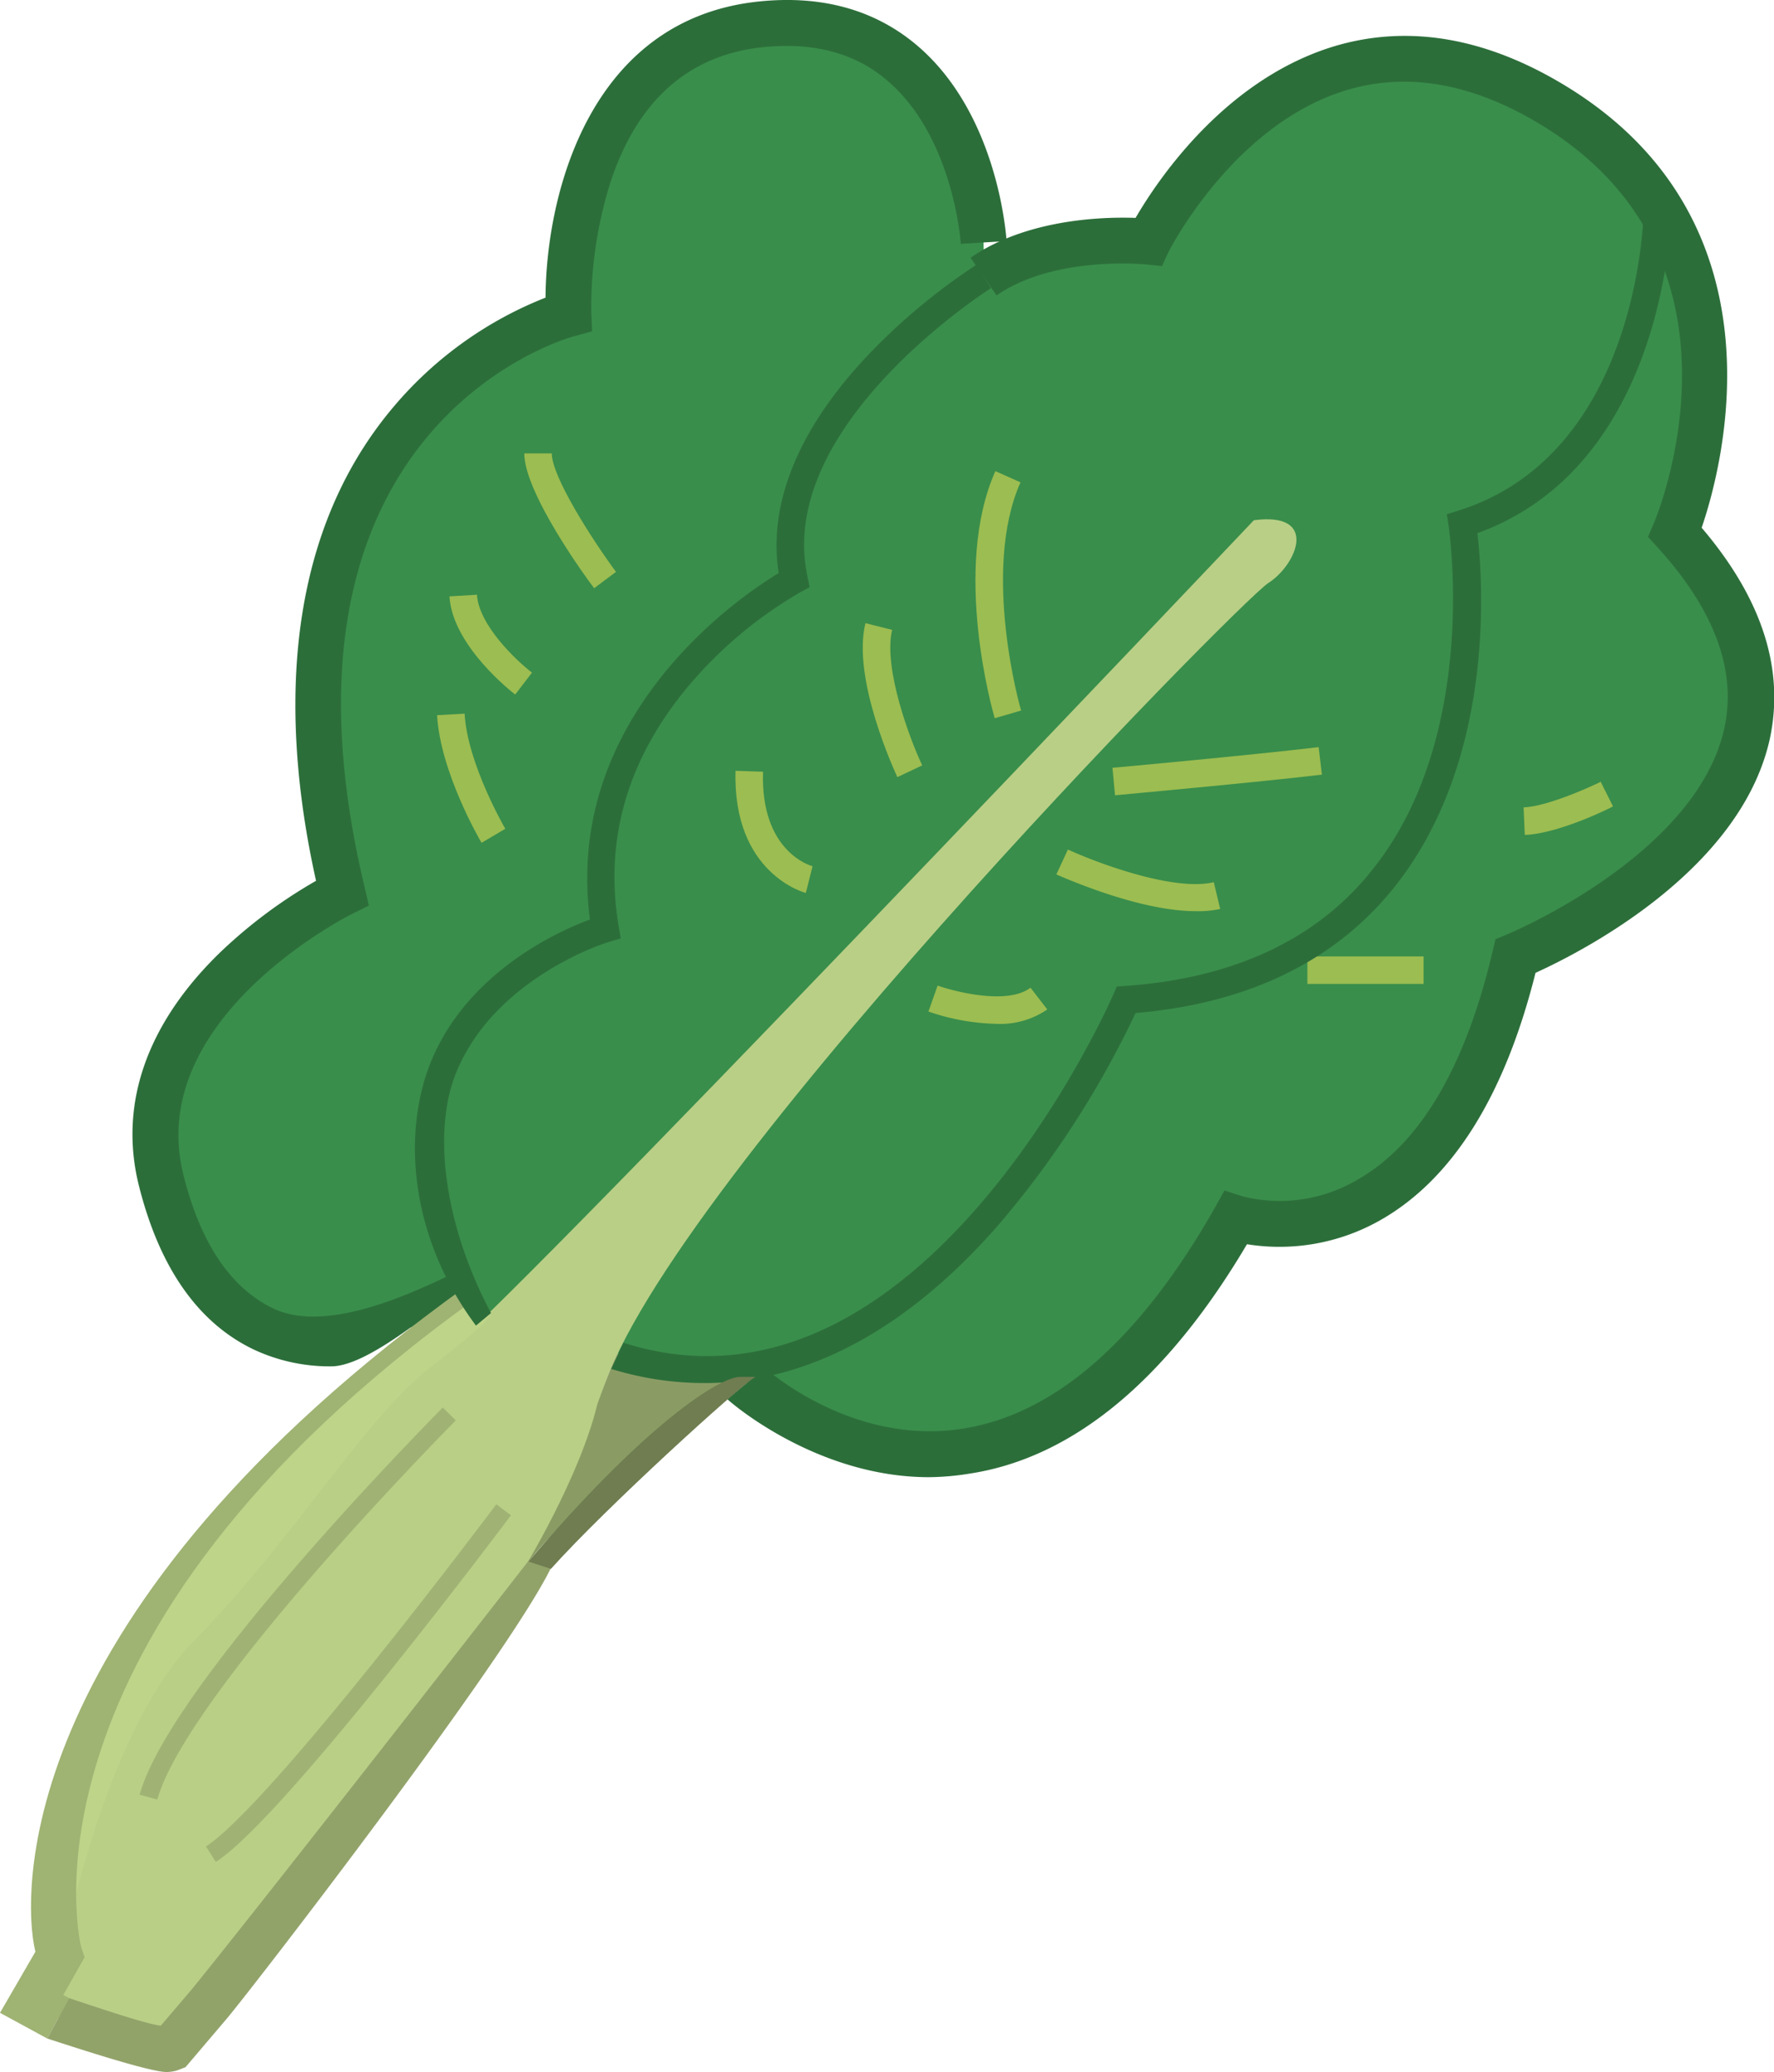 <svg xmlns="http://www.w3.org/2000/svg" viewBox="0 0 193.48 225.83"><defs><style>.cls-1{fill:#398e4b;}.cls-2{fill:#b9cf86;}.cls-3{fill:#8a9c64;}.cls-4{fill:#bdd489;}.cls-5{fill:#9cbd51;}.cls-6{fill:#2c6e3a;}.cls-7{fill:#9fb373;}.cls-8{fill:#92a36a;}.cls-9{fill:#6f7d50;}.cls-10{fill:none;stroke:#a0b374;stroke-miterlimit:10;stroke-width:2px;}</style></defs><g id="レイヤー_2" data-name="レイヤー 2"><g id="小松菜塗り"><path class="cls-1" d="M63,146.84s-18.39-1.69-12.75-18S62.56,117,67.94,111.37s1.35-27,22.51-30.41c0,0-4.17-41.11,38.06-41.11,0,0,11.27-4.76,14.64-9.57C151,19,182.57,12.82,180.88,41.54c0,0-.56,6.76-4.51,11.26,0,0,40,25.34-11.82,51.81,0,0-6.2,31.53-29.85,28.16,0,0-21.72,43.36-54.62,16.89Z"/><path class="cls-1" d="M55.92,139s-28.11,20.27-37.17-6.19,17-32.1,18.59-35.48S22.59,50.55,62,34.22c0,0-2.16-29.85,24.55-31.53s20,35.19,20,35.19,5.63,40.26-10.14,54.34S107.78,137.83,55.92,139Z"/><path class="cls-1" d="M86.59,47.73s20.79-25.34,38.68-21.39c0,0,13.94-32.1,39.84-17.46s25.34,39.42,13.52,56.31"/><path class="cls-2" d="M136.75,56.7s-83.13,87.66-89.38,91.88-45,41.95-40.82,64.48l-3.1,5.35s12.11,7.32,16.89,4.22l2.54-4.22S60.25,174.3,65.39,152.8s69.83-87.28,72.93-89.25S143.92,55.76,136.75,56.7Z"/><path class="cls-3" d="M80.08,149.66s-19.69,15.91-23,21.41c0,0,6.13-10,8.06-18,0,0,1.35-3.84,2.19-5.49Z"/><path class="cls-4" d="M51.91,141.56s-55.41,34.1-45.13,71.5c0,0,4.41-24.12,14.41-34.26s17.6-22.52,24.34-28.59c2-1.77,8.14-6.17,8-7.09A7,7,0,0,1,51.91,141.56Z"/></g><g id="小松菜線"><path class="cls-5" d="M121.61,86.68l-.28-3c.16,0,15.55-1.42,22.49-2.25l.35,3C137.19,85.26,121.76,86.66,121.61,86.68Z"/><path class="cls-5" d="M130.41,99.31c-6.36,0-14.79-3.85-15.2-4l1.26-2.72c2.92,1.35,11.49,4.62,15.91,3.56l.7,2.92A11.34,11.34,0,0,1,130.41,99.31Z"/><path class="cls-5" d="M108.49,78.28c-.2-.66-4.68-16.29.07-26.93l2.74,1.22c-4.3,9.63,0,24.72.07,24.87Z"/><path class="cls-5" d="M97.87,84.7c-.2-.44-5-10.69-3.48-16.78l2.91.73c-1,4.19,2,12.08,3.28,14.77Z"/><path class="cls-5" d="M87.89,97.32c-.08,0-8-2.09-7.67-13.31l3,.1c-.29,8.7,5.17,10.24,5.4,10.3Z"/><path class="cls-5" d="M108.64,111.59a24.31,24.31,0,0,1-7.38-1.34l1-2.83c2,.7,7.67,2.12,10.13.23l1.83,2.37A9.05,9.05,0,0,1,108.64,111.59Z"/><path class="cls-5" d="M64.8,64.11c-.78-1-7.62-10.37-7.62-14.69h3c0,2.51,4.31,9.25,7,12.91Z"/><path class="cls-5" d="M56.19,75.7c-.28-.22-6.85-5.29-7.17-10.7l3-.18c.2,3.36,4.4,7.27,6,8.49Z"/><path class="cls-5" d="M52.52,91.86c-.19-.32-4.5-7.71-4.85-13.91l3-.17c.31,5.47,4.4,12.48,4.44,12.55Z"/><path class="cls-5" d="M166.3,91l-.13-3c2.51-.11,6.92-2.06,8.41-2.79l1.34,2.68C175.67,88.05,170,90.87,166.3,91Z"/><rect class="cls-5" x="142.59" y="104.24" width="12.67" height="3"/><path class="cls-6" d="M76.94,150.74a34.32,34.32,0,0,1-10.28-1.54L68,146.35c32.32,10.3,53.23-37.47,53.44-38l.37-.83.91-.06c11.88-.83,21-5.11,27-12.72C161.45,80.07,158,57.55,158,57.33l-.2-1.28,1.23-.39c19.85-6.21,20.23-32.4,20.23-32.66h3c0,.28-.36,27.6-21.13,35.11.61,5.16,2,24.65-9,38.51-6.44,8.11-16,12.75-28.28,13.79a103.41,103.41,0,0,1-14.87,23C99,144.87,88.05,150.73,76.94,150.74Z"/><path class="cls-6" d="M101.32,161c-12.25,0-21.62-8.13-22-8.51l4.1-3.4-1.91,1.58,1.91-1.59c.09.09,9.48,8.55,21.6,6.63,10.08-1.59,19.34-9.72,27.53-24.17l1-1.79,2,.65A16.69,16.69,0,0,0,148,128.61c6.84-3.87,11.82-12.27,14.81-25l.3-1.25,1.19-.49c.21-.08,20.6-8.55,23.74-22.39,1.42-6.29-1-12.94-7.22-19.78l-1.08-1.19.63-1.47c.51-1.2,12.09-29.52-13.25-44-7.08-4.06-13.91-5.14-20.3-3.2-12.32,3.73-19.29,17.45-19.36,17.59L126.73,29,125,28.82c-.1,0-10-1-16.31,3.38l-2.84-4.11c6.13-4.23,14.44-4.47,18-4.34,2.33-4,9.62-15,21.55-18.67,7.76-2.36,15.93-1.14,24.27,3.64,25.64,14.68,18.22,42.08,15.92,48.8C192.2,65.27,194.68,73,193,80.64c-3.27,14.41-20.72,23.21-25.53,25.39-3.38,13.49-9.12,22.57-17,27A22.28,22.28,0,0,1,136,135.61c-8.79,14.86-19,23.28-30.24,25A29,29,0,0,1,101.32,161Z"/><path class="cls-6" d="M36.13,148.92a19.52,19.52,0,0,1-8.49-1.85c-6.06-2.91-10.26-8.92-12.5-17.88-2.19-8.8.83-17.54,8.76-25.28A53.55,53.55,0,0,1,34.47,96C31,80.47,30,59.53,43,44.25A41.66,41.66,0,0,1,59.5,32.44C59.56,21.05,64.39,1.91,83,.14c6.81-.66,12.57,1,17.1,4.88,8.77,7.52,9.64,20.7,9.68,21.26l-5,.29,2.5-.14-2.49.15c0-.12-.8-11.66-8-17.78-3.46-3-8-4.19-13.36-3.68-8.22.78-13.89,5.75-16.86,14.77a45.37,45.37,0,0,0-2.08,14.22l.09,2-1.94.53C61.26,37,27.81,46.81,39.77,96.71l.46,2-1.8.88c-.22.11-22.7,11.35-18.43,28.44,1.85,7.45,5.15,12.35,9.8,14.58,5.92,2.84,15.57-1.93,19-3.5l.91,1.92C46.22,143.54,39.86,148.92,36.13,148.92Z"/><path class="cls-7" d="M5.15,222.18,0,219.38l3.86-6.66c-1.53-6.27-2.37-37.12,47-72.53l1,1.37c-51.44,36.87-43.1,70.38-43,70.68l.37,1.08L6.9,217.44l.64.34Z"/><path class="cls-8" d="M18.15,225.83c-1.49,0-7.16-1.74-13-3.65l2.39-4.4c2.88.95,8.42,2.84,10,3l3.41-4c8.85-10.9,37.82-48.11,36.67-46.63l2.44.8c-4.85,9.88-32,45.07-35.27,49l-4.55,5.35-.58.23A3.89,3.89,0,0,1,18.15,225.83Z"/><path class="cls-9" d="M60.08,171l-2.44-.8C70,155.64,78.39,150,80.78,150.07h1.59C80.56,151.17,66.11,164.28,60.08,171Z"/><path class="cls-10" d="M49,154.11S19.58,183.7,16.19,195.87"/><path class="cls-10" d="M54.93,164.55S30.34,197.4,23,202.09"/><path class="cls-6" d="M51.91,144.48c-7.41-9.94-8-21.31-4.85-28.91,4.06-9.68,13.8-14.06,17.28-15.35-2.87-22,16-35,20.59-37.76C83.75,55,87,46.92,94.39,39a67.1,67.1,0,0,1,12.1-10.14l1.59,2.55c-.24.15-23.61,15-20,31.48L88.3,64l-1,.54a46.43,46.43,0,0,0-11.49,9.39c-7.15,8.11-10,17.21-8.33,27.05l.22,1.3-1.27.38c-.12,0-12.3,3.77-16.61,14.08-2.82,6.73-1.2,17.1,3.73,26.37Z"/></g></g></svg>